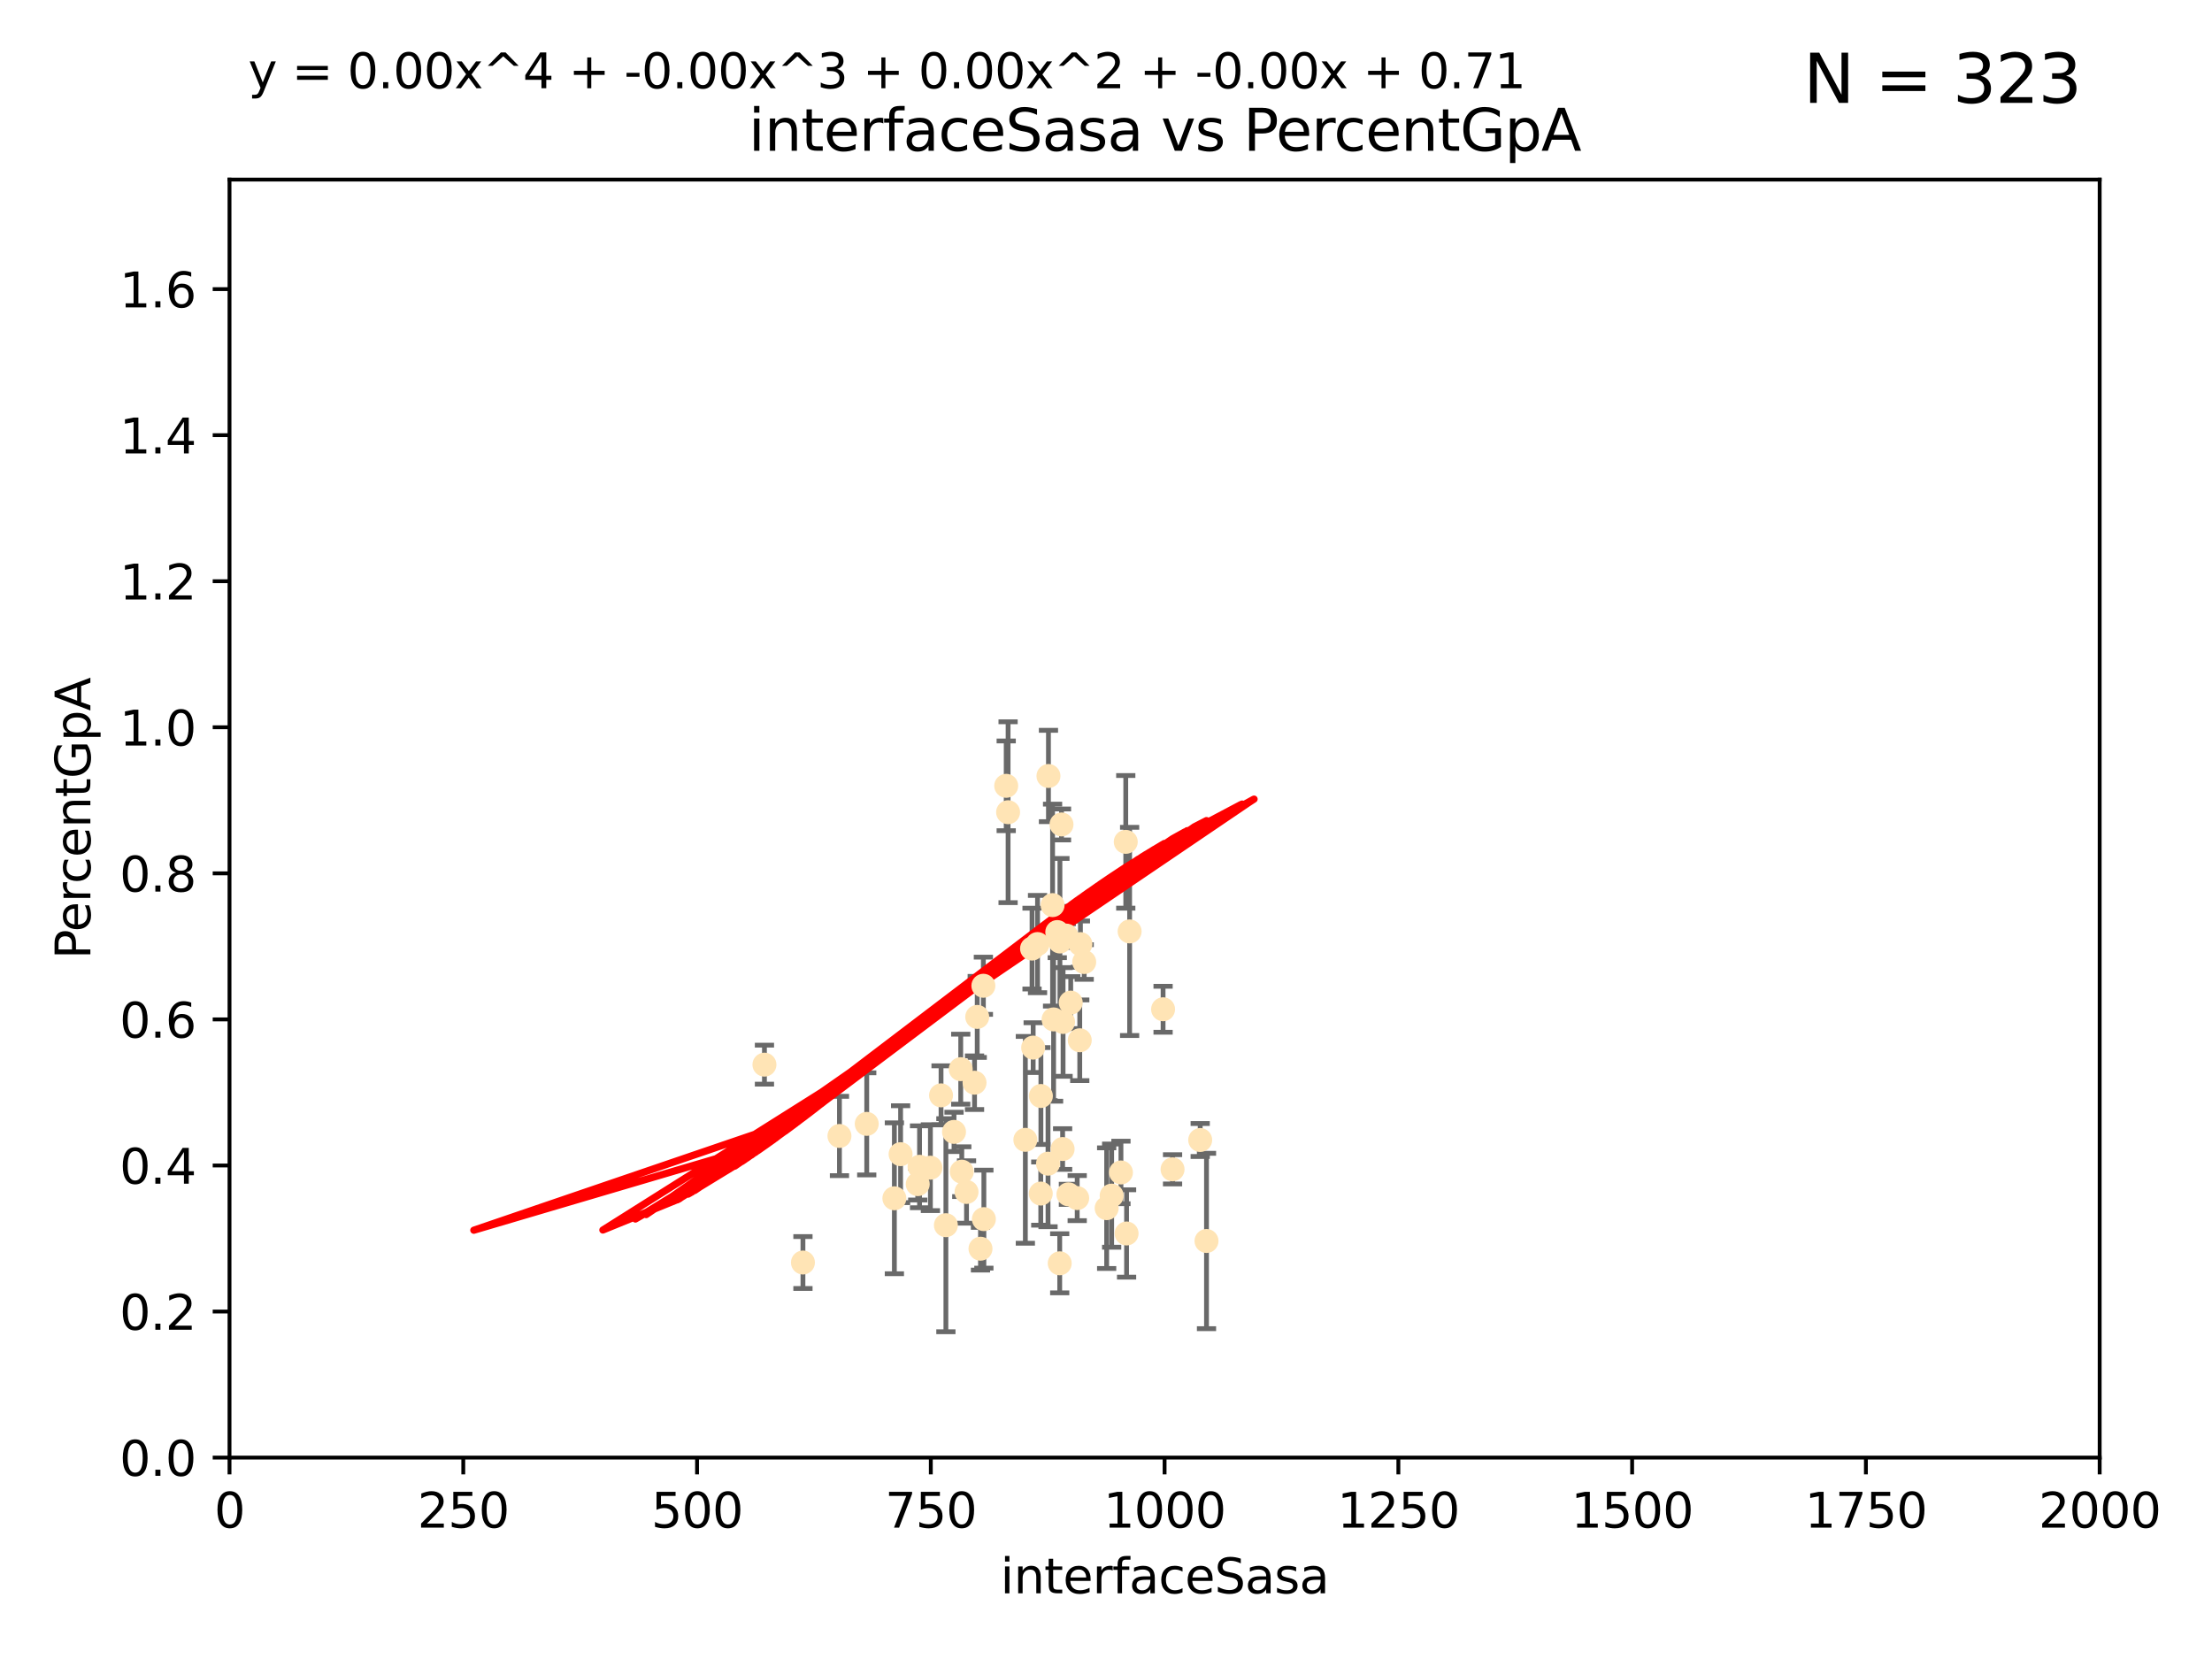 <?xml version="1.0" encoding="utf-8" standalone="no"?>
<!DOCTYPE svg PUBLIC "-//W3C//DTD SVG 1.1//EN"
  "http://www.w3.org/Graphics/SVG/1.1/DTD/svg11.dtd">
<svg xmlns:xlink="http://www.w3.org/1999/xlink" width="460.8pt" height="345.6pt" viewBox="0 0 460.8 345.6" xmlns="http://www.w3.org/2000/svg" version="1.1">
 <defs>
  <style type="text/css">*{stroke-linejoin: round; stroke-linecap: butt}</style>
 </defs>
 <g id="figure_1">
  <g id="patch_1">
   <path d="M 0 345.6 
L 460.8 345.6 
L 460.8 0 
L 0 0 
z
" style="fill: #ffffff"/>
  </g>
  <g id="axes_1">
   <g id="patch_2">
    <path d="M 47.81 303.64 
L 437.4 303.64 
L 437.4 37.411 
L 47.81 37.411 
z
" style="fill: #ffffff"/>
   </g>
   <g id="PathCollection_1">
    <defs>
     <path id="m3fb38ebf0e" d="M 0 1.118 
C 0.297 1.118 0.581 1 0.791 0.791 
C 1 0.581 1.118 0.297 1.118 0 
C 1.118 -0.297 1 -0.581 0.791 -0.791 
C 0.581 -1 0.297 -1.118 0 -1.118 
C -0.297 -1.118 -0.581 -1 -0.791 -0.791 
C -1 -0.581 -1.118 -0.297 -1.118 0 
C -1.118 0.297 -1 0.581 -0.791 0.791 
C -0.581 1 -0.297 1.118 0 1.118 
z
" style="stroke: #ffe4b5"/>
    </defs>
    <g clip-path="url(#pf9d1064b4b)">
     <use xlink:href="#m3fb38ebf0e" x="225.86" y="200.406" style="fill: #ffe4b5; stroke: #ffe4b5"/>
     <use xlink:href="#m3fb38ebf0e" x="218.413" y="161.653" style="fill: #ffe4b5; stroke: #ffe4b5"/>
     <use xlink:href="#m3fb38ebf0e" x="220.25" y="194.165" style="fill: #ffe4b5; stroke: #ffe4b5"/>
     <use xlink:href="#m3fb38ebf0e" x="191.559" y="243.061" style="fill: #ffe4b5; stroke: #ffe4b5"/>
     <use xlink:href="#m3fb38ebf0e" x="219.271" y="188.55" style="fill: #ffe4b5; stroke: #ffe4b5"/>
     <use xlink:href="#m3fb38ebf0e" x="209.611" y="163.702" style="fill: #ffe4b5; stroke: #ffe4b5"/>
     <use xlink:href="#m3fb38ebf0e" x="215.229" y="218.238" style="fill: #ffe4b5; stroke: #ffe4b5"/>
     <use xlink:href="#m3fb38ebf0e" x="242.291" y="210.247" style="fill: #ffe4b5; stroke: #ffe4b5"/>
     <use xlink:href="#m3fb38ebf0e" x="204.856" y="205.351" style="fill: #ffe4b5; stroke: #ffe4b5"/>
     <use xlink:href="#m3fb38ebf0e" x="250.023" y="237.484" style="fill: #ffe4b5; stroke: #ffe4b5"/>
     <use xlink:href="#m3fb38ebf0e" x="221.363" y="239.364" style="fill: #ffe4b5; stroke: #ffe4b5"/>
     <use xlink:href="#m3fb38ebf0e" x="224.401" y="249.587" style="fill: #ffe4b5; stroke: #ffe4b5"/>
     <use xlink:href="#m3fb38ebf0e" x="244.265" y="243.591" style="fill: #ffe4b5; stroke: #ffe4b5"/>
     <use xlink:href="#m3fb38ebf0e" x="225.073" y="196.674" style="fill: #ffe4b5; stroke: #ffe4b5"/>
     <use xlink:href="#m3fb38ebf0e" x="224.933" y="216.706" style="fill: #ffe4b5; stroke: #ffe4b5"/>
     <use xlink:href="#m3fb38ebf0e" x="191.181" y="246.679" style="fill: #ffe4b5; stroke: #ffe4b5"/>
     <use xlink:href="#m3fb38ebf0e" x="203.574" y="211.84" style="fill: #ffe4b5; stroke: #ffe4b5"/>
     <use xlink:href="#m3fb38ebf0e" x="221.458" y="212.895" style="fill: #ffe4b5; stroke: #ffe4b5"/>
     <use xlink:href="#m3fb38ebf0e" x="214.993" y="197.606" style="fill: #ffe4b5; stroke: #ffe4b5"/>
     <use xlink:href="#m3fb38ebf0e" x="220.802" y="196.13" style="fill: #ffe4b5; stroke: #ffe4b5"/>
     <use xlink:href="#m3fb38ebf0e" x="223.053" y="208.86" style="fill: #ffe4b5; stroke: #ffe4b5"/>
     <use xlink:href="#m3fb38ebf0e" x="220.759" y="263.169" style="fill: #ffe4b5; stroke: #ffe4b5"/>
     <use xlink:href="#m3fb38ebf0e" x="222.57" y="248.802" style="fill: #ffe4b5; stroke: #ffe4b5"/>
     <use xlink:href="#m3fb38ebf0e" x="196.037" y="228.185" style="fill: #ffe4b5; stroke: #ffe4b5"/>
     <use xlink:href="#m3fb38ebf0e" x="235.322" y="194.031" style="fill: #ffe4b5; stroke: #ffe4b5"/>
     <use xlink:href="#m3fb38ebf0e" x="198.739" y="235.794" style="fill: #ffe4b5; stroke: #ffe4b5"/>
     <use xlink:href="#m3fb38ebf0e" x="200.356" y="244.081" style="fill: #ffe4b5; stroke: #ffe4b5"/>
     <use xlink:href="#m3fb38ebf0e" x="251.336" y="258.519" style="fill: #ffe4b5; stroke: #ffe4b5"/>
     <use xlink:href="#m3fb38ebf0e" x="201.345" y="248.307" style="fill: #ffe4b5; stroke: #ffe4b5"/>
     <use xlink:href="#m3fb38ebf0e" x="231.58" y="249.069" style="fill: #ffe4b5; stroke: #ffe4b5"/>
     <use xlink:href="#m3fb38ebf0e" x="216.838" y="228.316" style="fill: #ffe4b5; stroke: #ffe4b5"/>
     <use xlink:href="#m3fb38ebf0e" x="216.812" y="248.643" style="fill: #ffe4b5; stroke: #ffe4b5"/>
     <use xlink:href="#m3fb38ebf0e" x="233.514" y="244.243" style="fill: #ffe4b5; stroke: #ffe4b5"/>
     <use xlink:href="#m3fb38ebf0e" x="204.254" y="260.129" style="fill: #ffe4b5; stroke: #ffe4b5"/>
     <use xlink:href="#m3fb38ebf0e" x="174.873" y="236.643" style="fill: #ffe4b5; stroke: #ffe4b5"/>
     <use xlink:href="#m3fb38ebf0e" x="197.046" y="255.231" style="fill: #ffe4b5; stroke: #ffe4b5"/>
     <use xlink:href="#m3fb38ebf0e" x="204.959" y="253.967" style="fill: #ffe4b5; stroke: #ffe4b5"/>
     <use xlink:href="#m3fb38ebf0e" x="186.315" y="249.626" style="fill: #ffe4b5; stroke: #ffe4b5"/>
     <use xlink:href="#m3fb38ebf0e" x="200.138" y="222.728" style="fill: #ffe4b5; stroke: #ffe4b5"/>
     <use xlink:href="#m3fb38ebf0e" x="180.557" y="234.123" style="fill: #ffe4b5; stroke: #ffe4b5"/>
     <use xlink:href="#m3fb38ebf0e" x="213.6" y="237.449" style="fill: #ffe4b5; stroke: #ffe4b5"/>
     <use xlink:href="#m3fb38ebf0e" x="230.537" y="251.681" style="fill: #ffe4b5; stroke: #ffe4b5"/>
     <use xlink:href="#m3fb38ebf0e" x="210.004" y="169.199" style="fill: #ffe4b5; stroke: #ffe4b5"/>
     <use xlink:href="#m3fb38ebf0e" x="159.248" y="221.785" style="fill: #ffe4b5; stroke: #ffe4b5"/>
     <use xlink:href="#m3fb38ebf0e" x="203.015" y="225.548" style="fill: #ffe4b5; stroke: #ffe4b5"/>
     <use xlink:href="#m3fb38ebf0e" x="222.128" y="194.9" style="fill: #ffe4b5; stroke: #ffe4b5"/>
     <use xlink:href="#m3fb38ebf0e" x="234.687" y="256.956" style="fill: #ffe4b5; stroke: #ffe4b5"/>
     <use xlink:href="#m3fb38ebf0e" x="234.517" y="175.373" style="fill: #ffe4b5; stroke: #ffe4b5"/>
     <use xlink:href="#m3fb38ebf0e" x="218.322" y="242.416" style="fill: #ffe4b5; stroke: #ffe4b5"/>
     <use xlink:href="#m3fb38ebf0e" x="219.479" y="212.364" style="fill: #ffe4b5; stroke: #ffe4b5"/>
     <use xlink:href="#m3fb38ebf0e" x="167.268" y="263.005" style="fill: #ffe4b5; stroke: #ffe4b5"/>
     <use xlink:href="#m3fb38ebf0e" x="221.131" y="171.748" style="fill: #ffe4b5; stroke: #ffe4b5"/>
     <use xlink:href="#m3fb38ebf0e" x="193.822" y="243.251" style="fill: #ffe4b5; stroke: #ffe4b5"/>
     <use xlink:href="#m3fb38ebf0e" x="216.138" y="196.663" style="fill: #ffe4b5; stroke: #ffe4b5"/>
     <use xlink:href="#m3fb38ebf0e" x="187.61" y="240.435" style="fill: #ffe4b5; stroke: #ffe4b5"/>
    </g>
   </g>
   <g id="matplotlib.axis_1">
    <g id="xtick_1">
     <g id="line2d_1">
      <defs>
       <path id="mb60b8380bc" d="M 0 0 
L 0 3.5 
" style="stroke: #000000; stroke-width: 0.8"/>
      </defs>
      <g>
       <use xlink:href="#mb60b8380bc" x="47.81" y="303.64" style="stroke: #000000; stroke-width: 0.8"/>
      </g>
     </g>
     <g id="text_1">
      <!-- 0 -->
      <g transform="translate(44.629 318.238)scale(0.1 -0.1)">
       <defs>
        <path id="DejaVuSans-30" d="M 2034 4250 
Q 1547 4250 1301 3770 
Q 1056 3291 1056 2328 
Q 1056 1369 1301 889 
Q 1547 409 2034 409 
Q 2525 409 2770 889 
Q 3016 1369 3016 2328 
Q 3016 3291 2770 3770 
Q 2525 4250 2034 4250 
z
M 2034 4750 
Q 2819 4750 3233 4129 
Q 3647 3509 3647 2328 
Q 3647 1150 3233 529 
Q 2819 -91 2034 -91 
Q 1250 -91 836 529 
Q 422 1150 422 2328 
Q 422 3509 836 4129 
Q 1250 4750 2034 4750 
z
" transform="scale(0.016)"/>
       </defs>
       <use xlink:href="#DejaVuSans-30"/>
      </g>
     </g>
    </g>
    <g id="xtick_2">
     <g id="line2d_2">
      <g>
       <use xlink:href="#mb60b8380bc" x="96.509" y="303.64" style="stroke: #000000; stroke-width: 0.8"/>
      </g>
     </g>
     <g id="text_2">
      <!-- 250 -->
      <g transform="translate(86.965 318.238)scale(0.1 -0.1)">
       <defs>
        <path id="DejaVuSans-32" d="M 1228 531 
L 3431 531 
L 3431 0 
L 469 0 
L 469 531 
Q 828 903 1448 1529 
Q 2069 2156 2228 2338 
Q 2531 2678 2651 2914 
Q 2772 3150 2772 3378 
Q 2772 3750 2511 3984 
Q 2250 4219 1831 4219 
Q 1534 4219 1204 4116 
Q 875 4013 500 3803 
L 500 4441 
Q 881 4594 1212 4672 
Q 1544 4750 1819 4750 
Q 2544 4750 2975 4387 
Q 3406 4025 3406 3419 
Q 3406 3131 3298 2873 
Q 3191 2616 2906 2266 
Q 2828 2175 2409 1742 
Q 1991 1309 1228 531 
z
" transform="scale(0.016)"/>
        <path id="DejaVuSans-35" d="M 691 4666 
L 3169 4666 
L 3169 4134 
L 1269 4134 
L 1269 2991 
Q 1406 3038 1543 3061 
Q 1681 3084 1819 3084 
Q 2600 3084 3056 2656 
Q 3513 2228 3513 1497 
Q 3513 744 3044 326 
Q 2575 -91 1722 -91 
Q 1428 -91 1123 -41 
Q 819 9 494 109 
L 494 744 
Q 775 591 1075 516 
Q 1375 441 1709 441 
Q 2250 441 2565 725 
Q 2881 1009 2881 1497 
Q 2881 1984 2565 2268 
Q 2250 2553 1709 2553 
Q 1456 2553 1204 2497 
Q 953 2441 691 2322 
L 691 4666 
z
" transform="scale(0.016)"/>
       </defs>
       <use xlink:href="#DejaVuSans-32"/>
       <use xlink:href="#DejaVuSans-35" x="63.623"/>
       <use xlink:href="#DejaVuSans-30" x="127.246"/>
      </g>
     </g>
    </g>
    <g id="xtick_3">
     <g id="line2d_3">
      <g>
       <use xlink:href="#mb60b8380bc" x="145.208" y="303.64" style="stroke: #000000; stroke-width: 0.8"/>
      </g>
     </g>
     <g id="text_3">
      <!-- 500 -->
      <g transform="translate(135.664 318.238)scale(0.1 -0.1)">
       <use xlink:href="#DejaVuSans-35"/>
       <use xlink:href="#DejaVuSans-30" x="63.623"/>
       <use xlink:href="#DejaVuSans-30" x="127.246"/>
      </g>
     </g>
    </g>
    <g id="xtick_4">
     <g id="line2d_4">
      <g>
       <use xlink:href="#mb60b8380bc" x="193.906" y="303.64" style="stroke: #000000; stroke-width: 0.8"/>
      </g>
     </g>
     <g id="text_4">
      <!-- 750 -->
      <g transform="translate(184.363 318.238)scale(0.1 -0.1)">
       <defs>
        <path id="DejaVuSans-37" d="M 525 4666 
L 3525 4666 
L 3525 4397 
L 1831 0 
L 1172 0 
L 2766 4134 
L 525 4134 
L 525 4666 
z
" transform="scale(0.016)"/>
       </defs>
       <use xlink:href="#DejaVuSans-37"/>
       <use xlink:href="#DejaVuSans-35" x="63.623"/>
       <use xlink:href="#DejaVuSans-30" x="127.246"/>
      </g>
     </g>
    </g>
    <g id="xtick_5">
     <g id="line2d_5">
      <g>
       <use xlink:href="#mb60b8380bc" x="242.605" y="303.64" style="stroke: #000000; stroke-width: 0.8"/>
      </g>
     </g>
     <g id="text_5">
      <!-- 1000 -->
      <g transform="translate(229.88 318.238)scale(0.1 -0.1)">
       <defs>
        <path id="DejaVuSans-31" d="M 794 531 
L 1825 531 
L 1825 4091 
L 703 3866 
L 703 4441 
L 1819 4666 
L 2450 4666 
L 2450 531 
L 3481 531 
L 3481 0 
L 794 0 
L 794 531 
z
" transform="scale(0.016)"/>
       </defs>
       <use xlink:href="#DejaVuSans-31"/>
       <use xlink:href="#DejaVuSans-30" x="63.623"/>
       <use xlink:href="#DejaVuSans-30" x="127.246"/>
       <use xlink:href="#DejaVuSans-30" x="190.869"/>
      </g>
     </g>
    </g>
    <g id="xtick_6">
     <g id="line2d_6">
      <g>
       <use xlink:href="#mb60b8380bc" x="291.304" y="303.64" style="stroke: #000000; stroke-width: 0.8"/>
      </g>
     </g>
     <g id="text_6">
      <!-- 1250 -->
      <g transform="translate(278.579 318.238)scale(0.1 -0.1)">
       <use xlink:href="#DejaVuSans-31"/>
       <use xlink:href="#DejaVuSans-32" x="63.623"/>
       <use xlink:href="#DejaVuSans-35" x="127.246"/>
       <use xlink:href="#DejaVuSans-30" x="190.869"/>
      </g>
     </g>
    </g>
    <g id="xtick_7">
     <g id="line2d_7">
      <g>
       <use xlink:href="#mb60b8380bc" x="340.002" y="303.64" style="stroke: #000000; stroke-width: 0.8"/>
      </g>
     </g>
     <g id="text_7">
      <!-- 1500 -->
      <g transform="translate(327.277 318.238)scale(0.1 -0.1)">
       <use xlink:href="#DejaVuSans-31"/>
       <use xlink:href="#DejaVuSans-35" x="63.623"/>
       <use xlink:href="#DejaVuSans-30" x="127.246"/>
       <use xlink:href="#DejaVuSans-30" x="190.869"/>
      </g>
     </g>
    </g>
    <g id="xtick_8">
     <g id="line2d_8">
      <g>
       <use xlink:href="#mb60b8380bc" x="388.701" y="303.64" style="stroke: #000000; stroke-width: 0.8"/>
      </g>
     </g>
     <g id="text_8">
      <!-- 1750 -->
      <g transform="translate(375.976 318.238)scale(0.1 -0.1)">
       <use xlink:href="#DejaVuSans-31"/>
       <use xlink:href="#DejaVuSans-37" x="63.623"/>
       <use xlink:href="#DejaVuSans-35" x="127.246"/>
       <use xlink:href="#DejaVuSans-30" x="190.869"/>
      </g>
     </g>
    </g>
    <g id="xtick_9">
     <g id="line2d_9">
      <g>
       <use xlink:href="#mb60b8380bc" x="437.4" y="303.64" style="stroke: #000000; stroke-width: 0.8"/>
      </g>
     </g>
     <g id="text_9">
      <!-- 2000 -->
      <g transform="translate(424.675 318.238)scale(0.1 -0.1)">
       <use xlink:href="#DejaVuSans-32"/>
       <use xlink:href="#DejaVuSans-30" x="63.623"/>
       <use xlink:href="#DejaVuSans-30" x="127.246"/>
       <use xlink:href="#DejaVuSans-30" x="190.869"/>
      </g>
     </g>
    </g>
    <g id="text_10">
     <!-- interfaceSasa -->
     <g transform="translate(208.398 331.917)scale(0.1 -0.1)">
      <defs>
       <path id="DejaVuSans-69" d="M 603 3500 
L 1178 3500 
L 1178 0 
L 603 0 
L 603 3500 
z
M 603 4863 
L 1178 4863 
L 1178 4134 
L 603 4134 
L 603 4863 
z
" transform="scale(0.016)"/>
       <path id="DejaVuSans-6e" d="M 3513 2113 
L 3513 0 
L 2938 0 
L 2938 2094 
Q 2938 2591 2744 2837 
Q 2550 3084 2163 3084 
Q 1697 3084 1428 2787 
Q 1159 2491 1159 1978 
L 1159 0 
L 581 0 
L 581 3500 
L 1159 3500 
L 1159 2956 
Q 1366 3272 1645 3428 
Q 1925 3584 2291 3584 
Q 2894 3584 3203 3211 
Q 3513 2838 3513 2113 
z
" transform="scale(0.016)"/>
       <path id="DejaVuSans-74" d="M 1172 4494 
L 1172 3500 
L 2356 3500 
L 2356 3053 
L 1172 3053 
L 1172 1153 
Q 1172 725 1289 603 
Q 1406 481 1766 481 
L 2356 481 
L 2356 0 
L 1766 0 
Q 1100 0 847 248 
Q 594 497 594 1153 
L 594 3053 
L 172 3053 
L 172 3500 
L 594 3500 
L 594 4494 
L 1172 4494 
z
" transform="scale(0.016)"/>
       <path id="DejaVuSans-65" d="M 3597 1894 
L 3597 1613 
L 953 1613 
Q 991 1019 1311 708 
Q 1631 397 2203 397 
Q 2534 397 2845 478 
Q 3156 559 3463 722 
L 3463 178 
Q 3153 47 2828 -22 
Q 2503 -91 2169 -91 
Q 1331 -91 842 396 
Q 353 884 353 1716 
Q 353 2575 817 3079 
Q 1281 3584 2069 3584 
Q 2775 3584 3186 3129 
Q 3597 2675 3597 1894 
z
M 3022 2063 
Q 3016 2534 2758 2815 
Q 2500 3097 2075 3097 
Q 1594 3097 1305 2825 
Q 1016 2553 972 2059 
L 3022 2063 
z
" transform="scale(0.016)"/>
       <path id="DejaVuSans-72" d="M 2631 2963 
Q 2534 3019 2420 3045 
Q 2306 3072 2169 3072 
Q 1681 3072 1420 2755 
Q 1159 2438 1159 1844 
L 1159 0 
L 581 0 
L 581 3500 
L 1159 3500 
L 1159 2956 
Q 1341 3275 1631 3429 
Q 1922 3584 2338 3584 
Q 2397 3584 2469 3576 
Q 2541 3569 2628 3553 
L 2631 2963 
z
" transform="scale(0.016)"/>
       <path id="DejaVuSans-66" d="M 2375 4863 
L 2375 4384 
L 1825 4384 
Q 1516 4384 1395 4259 
Q 1275 4134 1275 3809 
L 1275 3500 
L 2222 3500 
L 2222 3053 
L 1275 3053 
L 1275 0 
L 697 0 
L 697 3053 
L 147 3053 
L 147 3500 
L 697 3500 
L 697 3744 
Q 697 4328 969 4595 
Q 1241 4863 1831 4863 
L 2375 4863 
z
" transform="scale(0.016)"/>
       <path id="DejaVuSans-61" d="M 2194 1759 
Q 1497 1759 1228 1600 
Q 959 1441 959 1056 
Q 959 750 1161 570 
Q 1363 391 1709 391 
Q 2188 391 2477 730 
Q 2766 1069 2766 1631 
L 2766 1759 
L 2194 1759 
z
M 3341 1997 
L 3341 0 
L 2766 0 
L 2766 531 
Q 2569 213 2275 61 
Q 1981 -91 1556 -91 
Q 1019 -91 701 211 
Q 384 513 384 1019 
Q 384 1609 779 1909 
Q 1175 2209 1959 2209 
L 2766 2209 
L 2766 2266 
Q 2766 2663 2505 2880 
Q 2244 3097 1772 3097 
Q 1472 3097 1187 3025 
Q 903 2953 641 2809 
L 641 3341 
Q 956 3463 1253 3523 
Q 1550 3584 1831 3584 
Q 2591 3584 2966 3190 
Q 3341 2797 3341 1997 
z
" transform="scale(0.016)"/>
       <path id="DejaVuSans-63" d="M 3122 3366 
L 3122 2828 
Q 2878 2963 2633 3030 
Q 2388 3097 2138 3097 
Q 1578 3097 1268 2742 
Q 959 2388 959 1747 
Q 959 1106 1268 751 
Q 1578 397 2138 397 
Q 2388 397 2633 464 
Q 2878 531 3122 666 
L 3122 134 
Q 2881 22 2623 -34 
Q 2366 -91 2075 -91 
Q 1284 -91 818 406 
Q 353 903 353 1747 
Q 353 2603 823 3093 
Q 1294 3584 2113 3584 
Q 2378 3584 2631 3529 
Q 2884 3475 3122 3366 
z
" transform="scale(0.016)"/>
       <path id="DejaVuSans-53" d="M 3425 4513 
L 3425 3897 
Q 3066 4069 2747 4153 
Q 2428 4238 2131 4238 
Q 1616 4238 1336 4038 
Q 1056 3838 1056 3469 
Q 1056 3159 1242 3001 
Q 1428 2844 1947 2747 
L 2328 2669 
Q 3034 2534 3370 2195 
Q 3706 1856 3706 1288 
Q 3706 609 3251 259 
Q 2797 -91 1919 -91 
Q 1588 -91 1214 -16 
Q 841 59 441 206 
L 441 856 
Q 825 641 1194 531 
Q 1563 422 1919 422 
Q 2459 422 2753 634 
Q 3047 847 3047 1241 
Q 3047 1584 2836 1778 
Q 2625 1972 2144 2069 
L 1759 2144 
Q 1053 2284 737 2584 
Q 422 2884 422 3419 
Q 422 4038 858 4394 
Q 1294 4750 2059 4750 
Q 2388 4750 2728 4690 
Q 3069 4631 3425 4513 
z
" transform="scale(0.016)"/>
       <path id="DejaVuSans-73" d="M 2834 3397 
L 2834 2853 
Q 2591 2978 2328 3040 
Q 2066 3103 1784 3103 
Q 1356 3103 1142 2972 
Q 928 2841 928 2578 
Q 928 2378 1081 2264 
Q 1234 2150 1697 2047 
L 1894 2003 
Q 2506 1872 2764 1633 
Q 3022 1394 3022 966 
Q 3022 478 2636 193 
Q 2250 -91 1575 -91 
Q 1294 -91 989 -36 
Q 684 19 347 128 
L 347 722 
Q 666 556 975 473 
Q 1284 391 1588 391 
Q 1994 391 2212 530 
Q 2431 669 2431 922 
Q 2431 1156 2273 1281 
Q 2116 1406 1581 1522 
L 1381 1569 
Q 847 1681 609 1914 
Q 372 2147 372 2553 
Q 372 3047 722 3315 
Q 1072 3584 1716 3584 
Q 2034 3584 2315 3537 
Q 2597 3491 2834 3397 
z
" transform="scale(0.016)"/>
      </defs>
      <use xlink:href="#DejaVuSans-69"/>
      <use xlink:href="#DejaVuSans-6e" x="27.783"/>
      <use xlink:href="#DejaVuSans-74" x="91.162"/>
      <use xlink:href="#DejaVuSans-65" x="130.371"/>
      <use xlink:href="#DejaVuSans-72" x="191.895"/>
      <use xlink:href="#DejaVuSans-66" x="233.008"/>
      <use xlink:href="#DejaVuSans-61" x="268.213"/>
      <use xlink:href="#DejaVuSans-63" x="329.492"/>
      <use xlink:href="#DejaVuSans-65" x="384.473"/>
      <use xlink:href="#DejaVuSans-53" x="445.996"/>
      <use xlink:href="#DejaVuSans-61" x="509.473"/>
      <use xlink:href="#DejaVuSans-73" x="570.752"/>
      <use xlink:href="#DejaVuSans-61" x="622.852"/>
     </g>
    </g>
   </g>
   <g id="matplotlib.axis_2">
    <g id="ytick_1">
     <g id="line2d_10">
      <defs>
       <path id="m8abe78a830" d="M 0 0 
L -3.5 0 
" style="stroke: #000000; stroke-width: 0.8"/>
      </defs>
      <g>
       <use xlink:href="#m8abe78a830" x="47.81" y="303.64" style="stroke: #000000; stroke-width: 0.8"/>
      </g>
     </g>
     <g id="text_11">
      <!-- 0.0 -->
      <g transform="translate(24.907 307.439)scale(0.1 -0.1)">
       <defs>
        <path id="DejaVuSans-2e" d="M 684 794 
L 1344 794 
L 1344 0 
L 684 0 
L 684 794 
z
" transform="scale(0.016)"/>
       </defs>
       <use xlink:href="#DejaVuSans-30"/>
       <use xlink:href="#DejaVuSans-2e" x="63.623"/>
       <use xlink:href="#DejaVuSans-30" x="95.41"/>
      </g>
     </g>
    </g>
    <g id="ytick_2">
     <g id="line2d_11">
      <g>
       <use xlink:href="#m8abe78a830" x="47.81" y="273.214" style="stroke: #000000; stroke-width: 0.8"/>
      </g>
     </g>
     <g id="text_12">
      <!-- 0.2 -->
      <g transform="translate(24.907 277.013)scale(0.1 -0.1)">
       <use xlink:href="#DejaVuSans-30"/>
       <use xlink:href="#DejaVuSans-2e" x="63.623"/>
       <use xlink:href="#DejaVuSans-32" x="95.41"/>
      </g>
     </g>
    </g>
    <g id="ytick_3">
     <g id="line2d_12">
      <g>
       <use xlink:href="#m8abe78a830" x="47.81" y="242.788" style="stroke: #000000; stroke-width: 0.8"/>
      </g>
     </g>
     <g id="text_13">
      <!-- 0.4 -->
      <g transform="translate(24.907 246.587)scale(0.1 -0.1)">
       <defs>
        <path id="DejaVuSans-34" d="M 2419 4116 
L 825 1625 
L 2419 1625 
L 2419 4116 
z
M 2253 4666 
L 3047 4666 
L 3047 1625 
L 3713 1625 
L 3713 1100 
L 3047 1100 
L 3047 0 
L 2419 0 
L 2419 1100 
L 313 1100 
L 313 1709 
L 2253 4666 
z
" transform="scale(0.016)"/>
       </defs>
       <use xlink:href="#DejaVuSans-30"/>
       <use xlink:href="#DejaVuSans-2e" x="63.623"/>
       <use xlink:href="#DejaVuSans-34" x="95.41"/>
      </g>
     </g>
    </g>
    <g id="ytick_4">
     <g id="line2d_13">
      <g>
       <use xlink:href="#m8abe78a830" x="47.81" y="212.362" style="stroke: #000000; stroke-width: 0.8"/>
      </g>
     </g>
     <g id="text_14">
      <!-- 0.6 -->
      <g transform="translate(24.907 216.161)scale(0.1 -0.1)">
       <defs>
        <path id="DejaVuSans-36" d="M 2113 2584 
Q 1688 2584 1439 2293 
Q 1191 2003 1191 1497 
Q 1191 994 1439 701 
Q 1688 409 2113 409 
Q 2538 409 2786 701 
Q 3034 994 3034 1497 
Q 3034 2003 2786 2293 
Q 2538 2584 2113 2584 
z
M 3366 4563 
L 3366 3988 
Q 3128 4100 2886 4159 
Q 2644 4219 2406 4219 
Q 1781 4219 1451 3797 
Q 1122 3375 1075 2522 
Q 1259 2794 1537 2939 
Q 1816 3084 2150 3084 
Q 2853 3084 3261 2657 
Q 3669 2231 3669 1497 
Q 3669 778 3244 343 
Q 2819 -91 2113 -91 
Q 1303 -91 875 529 
Q 447 1150 447 2328 
Q 447 3434 972 4092 
Q 1497 4750 2381 4750 
Q 2619 4750 2861 4703 
Q 3103 4656 3366 4563 
z
" transform="scale(0.016)"/>
       </defs>
       <use xlink:href="#DejaVuSans-30"/>
       <use xlink:href="#DejaVuSans-2e" x="63.623"/>
       <use xlink:href="#DejaVuSans-36" x="95.41"/>
      </g>
     </g>
    </g>
    <g id="ytick_5">
     <g id="line2d_14">
      <g>
       <use xlink:href="#m8abe78a830" x="47.81" y="181.935" style="stroke: #000000; stroke-width: 0.8"/>
      </g>
     </g>
     <g id="text_15">
      <!-- 0.8 -->
      <g transform="translate(24.907 185.735)scale(0.1 -0.1)">
       <defs>
        <path id="DejaVuSans-38" d="M 2034 2216 
Q 1584 2216 1326 1975 
Q 1069 1734 1069 1313 
Q 1069 891 1326 650 
Q 1584 409 2034 409 
Q 2484 409 2743 651 
Q 3003 894 3003 1313 
Q 3003 1734 2745 1975 
Q 2488 2216 2034 2216 
z
M 1403 2484 
Q 997 2584 770 2862 
Q 544 3141 544 3541 
Q 544 4100 942 4425 
Q 1341 4750 2034 4750 
Q 2731 4750 3128 4425 
Q 3525 4100 3525 3541 
Q 3525 3141 3298 2862 
Q 3072 2584 2669 2484 
Q 3125 2378 3379 2068 
Q 3634 1759 3634 1313 
Q 3634 634 3220 271 
Q 2806 -91 2034 -91 
Q 1263 -91 848 271 
Q 434 634 434 1313 
Q 434 1759 690 2068 
Q 947 2378 1403 2484 
z
M 1172 3481 
Q 1172 3119 1398 2916 
Q 1625 2713 2034 2713 
Q 2441 2713 2670 2916 
Q 2900 3119 2900 3481 
Q 2900 3844 2670 4047 
Q 2441 4250 2034 4250 
Q 1625 4250 1398 4047 
Q 1172 3844 1172 3481 
z
" transform="scale(0.016)"/>
       </defs>
       <use xlink:href="#DejaVuSans-30"/>
       <use xlink:href="#DejaVuSans-2e" x="63.623"/>
       <use xlink:href="#DejaVuSans-38" x="95.41"/>
      </g>
     </g>
    </g>
    <g id="ytick_6">
     <g id="line2d_15">
      <g>
       <use xlink:href="#m8abe78a830" x="47.81" y="151.509" style="stroke: #000000; stroke-width: 0.8"/>
      </g>
     </g>
     <g id="text_16">
      <!-- 1.0 -->
      <g transform="translate(24.907 155.308)scale(0.1 -0.1)">
       <use xlink:href="#DejaVuSans-31"/>
       <use xlink:href="#DejaVuSans-2e" x="63.623"/>
       <use xlink:href="#DejaVuSans-30" x="95.41"/>
      </g>
     </g>
    </g>
    <g id="ytick_7">
     <g id="line2d_16">
      <g>
       <use xlink:href="#m8abe78a830" x="47.81" y="121.083" style="stroke: #000000; stroke-width: 0.8"/>
      </g>
     </g>
     <g id="text_17">
      <!-- 1.2 -->
      <g transform="translate(24.907 124.882)scale(0.1 -0.1)">
       <use xlink:href="#DejaVuSans-31"/>
       <use xlink:href="#DejaVuSans-2e" x="63.623"/>
       <use xlink:href="#DejaVuSans-32" x="95.41"/>
      </g>
     </g>
    </g>
    <g id="ytick_8">
     <g id="line2d_17">
      <g>
       <use xlink:href="#m8abe78a830" x="47.81" y="90.657" style="stroke: #000000; stroke-width: 0.8"/>
      </g>
     </g>
     <g id="text_18">
      <!-- 1.4 -->
      <g transform="translate(24.907 94.456)scale(0.1 -0.1)">
       <use xlink:href="#DejaVuSans-31"/>
       <use xlink:href="#DejaVuSans-2e" x="63.623"/>
       <use xlink:href="#DejaVuSans-34" x="95.41"/>
      </g>
     </g>
    </g>
    <g id="ytick_9">
     <g id="line2d_18">
      <g>
       <use xlink:href="#m8abe78a830" x="47.81" y="60.231" style="stroke: #000000; stroke-width: 0.8"/>
      </g>
     </g>
     <g id="text_19">
      <!-- 1.6 -->
      <g transform="translate(24.907 64.03)scale(0.1 -0.1)">
       <use xlink:href="#DejaVuSans-31"/>
       <use xlink:href="#DejaVuSans-2e" x="63.623"/>
       <use xlink:href="#DejaVuSans-36" x="95.41"/>
      </g>
     </g>
    </g>
    <g id="text_20">
     <!-- PercentGpA -->
     <g transform="translate(18.827 199.802)rotate(-90)scale(0.1 -0.1)">
      <defs>
       <path id="DejaVuSans-50" d="M 1259 4147 
L 1259 2394 
L 2053 2394 
Q 2494 2394 2734 2622 
Q 2975 2850 2975 3272 
Q 2975 3691 2734 3919 
Q 2494 4147 2053 4147 
L 1259 4147 
z
M 628 4666 
L 2053 4666 
Q 2838 4666 3239 4311 
Q 3641 3956 3641 3272 
Q 3641 2581 3239 2228 
Q 2838 1875 2053 1875 
L 1259 1875 
L 1259 0 
L 628 0 
L 628 4666 
z
" transform="scale(0.016)"/>
       <path id="DejaVuSans-47" d="M 3809 666 
L 3809 1919 
L 2778 1919 
L 2778 2438 
L 4434 2438 
L 4434 434 
Q 4069 175 3628 42 
Q 3188 -91 2688 -91 
Q 1594 -91 976 548 
Q 359 1188 359 2328 
Q 359 3472 976 4111 
Q 1594 4750 2688 4750 
Q 3144 4750 3555 4637 
Q 3966 4525 4313 4306 
L 4313 3634 
Q 3963 3931 3569 4081 
Q 3175 4231 2741 4231 
Q 1884 4231 1454 3753 
Q 1025 3275 1025 2328 
Q 1025 1384 1454 906 
Q 1884 428 2741 428 
Q 3075 428 3337 486 
Q 3600 544 3809 666 
z
" transform="scale(0.016)"/>
       <path id="DejaVuSans-70" d="M 1159 525 
L 1159 -1331 
L 581 -1331 
L 581 3500 
L 1159 3500 
L 1159 2969 
Q 1341 3281 1617 3432 
Q 1894 3584 2278 3584 
Q 2916 3584 3314 3078 
Q 3713 2572 3713 1747 
Q 3713 922 3314 415 
Q 2916 -91 2278 -91 
Q 1894 -91 1617 61 
Q 1341 213 1159 525 
z
M 3116 1747 
Q 3116 2381 2855 2742 
Q 2594 3103 2138 3103 
Q 1681 3103 1420 2742 
Q 1159 2381 1159 1747 
Q 1159 1113 1420 752 
Q 1681 391 2138 391 
Q 2594 391 2855 752 
Q 3116 1113 3116 1747 
z
" transform="scale(0.016)"/>
       <path id="DejaVuSans-41" d="M 2188 4044 
L 1331 1722 
L 3047 1722 
L 2188 4044 
z
M 1831 4666 
L 2547 4666 
L 4325 0 
L 3669 0 
L 3244 1197 
L 1141 1197 
L 716 0 
L 50 0 
L 1831 4666 
z
" transform="scale(0.016)"/>
      </defs>
      <use xlink:href="#DejaVuSans-50"/>
      <use xlink:href="#DejaVuSans-65" x="56.678"/>
      <use xlink:href="#DejaVuSans-72" x="118.201"/>
      <use xlink:href="#DejaVuSans-63" x="157.064"/>
      <use xlink:href="#DejaVuSans-65" x="212.045"/>
      <use xlink:href="#DejaVuSans-6e" x="273.568"/>
      <use xlink:href="#DejaVuSans-74" x="336.947"/>
      <use xlink:href="#DejaVuSans-47" x="376.156"/>
      <use xlink:href="#DejaVuSans-70" x="453.646"/>
      <use xlink:href="#DejaVuSans-41" x="517.123"/>
     </g>
    </g>
   </g>
   <g id="LineCollection_1">
    <path d="M 225.86 204.009 
L 225.86 196.802 
" clip-path="url(#pf9d1064b4b)" style="fill: none; stroke: #696969"/>
    <path d="M 218.413 171.166 
L 218.413 152.139 
" clip-path="url(#pf9d1064b4b)" style="fill: none; stroke: #696969"/>
    <path d="M 220.25 199.505 
L 220.25 188.825 
" clip-path="url(#pf9d1064b4b)" style="fill: none; stroke: #696969"/>
    <path d="M 191.559 251.589 
L 191.559 234.532 
" clip-path="url(#pf9d1064b4b)" style="fill: none; stroke: #696969"/>
    <path d="M 219.271 209.585 
L 219.271 167.515 
" clip-path="url(#pf9d1064b4b)" style="fill: none; stroke: #696969"/>
    <path d="M 209.611 173.048 
L 209.611 154.357 
" clip-path="url(#pf9d1064b4b)" style="fill: none; stroke: #696969"/>
    <path d="M 215.229 223.421 
L 215.229 213.054 
" clip-path="url(#pf9d1064b4b)" style="fill: none; stroke: #696969"/>
    <path d="M 242.291 215.032 
L 242.291 205.463 
" clip-path="url(#pf9d1064b4b)" style="fill: none; stroke: #696969"/>
    <path d="M 204.856 211.31 
L 204.856 199.391 
" clip-path="url(#pf9d1064b4b)" style="fill: none; stroke: #696969"/>
    <path d="M 250.023 240.92 
L 250.023 234.048 
" clip-path="url(#pf9d1064b4b)" style="fill: none; stroke: #696969"/>
    <path d="M 221.363 243.606 
L 221.363 235.121 
" clip-path="url(#pf9d1064b4b)" style="fill: none; stroke: #696969"/>
    <path d="M 224.401 254.283 
L 224.401 244.892 
" clip-path="url(#pf9d1064b4b)" style="fill: none; stroke: #696969"/>
    <path d="M 244.265 246.637 
L 244.265 240.546 
" clip-path="url(#pf9d1064b4b)" style="fill: none; stroke: #696969"/>
    <path d="M 225.073 201.485 
L 225.073 191.863 
" clip-path="url(#pf9d1064b4b)" style="fill: none; stroke: #696969"/>
    <path d="M 224.933 225.111 
L 224.933 208.301 
" clip-path="url(#pf9d1064b4b)" style="fill: none; stroke: #696969"/>
    <path d="M 191.181 249.984 
L 191.181 243.373 
" clip-path="url(#pf9d1064b4b)" style="fill: none; stroke: #696969"/>
    <path d="M 203.574 220.278 
L 203.574 203.401 
" clip-path="url(#pf9d1064b4b)" style="fill: none; stroke: #696969"/>
    <path d="M 221.458 224.215 
L 221.458 201.574 
" clip-path="url(#pf9d1064b4b)" style="fill: none; stroke: #696969"/>
    <path d="M 214.993 206.023 
L 214.993 189.189 
" clip-path="url(#pf9d1064b4b)" style="fill: none; stroke: #696969"/>
    <path d="M 220.802 213.426 
L 220.802 178.835 
" clip-path="url(#pf9d1064b4b)" style="fill: none; stroke: #696969"/>
    <path d="M 223.053 214.272 
L 223.053 203.448 
" clip-path="url(#pf9d1064b4b)" style="fill: none; stroke: #696969"/>
    <path d="M 220.759 269.326 
L 220.759 257.011 
" clip-path="url(#pf9d1064b4b)" style="fill: none; stroke: #696969"/>
    <path d="M 222.57 250.902 
L 222.57 246.701 
" clip-path="url(#pf9d1064b4b)" style="fill: none; stroke: #696969"/>
    <path d="M 196.037 234.339 
L 196.037 222.031 
" clip-path="url(#pf9d1064b4b)" style="fill: none; stroke: #696969"/>
    <path d="M 235.322 215.715 
L 235.322 172.348 
" clip-path="url(#pf9d1064b4b)" style="fill: none; stroke: #696969"/>
    <path d="M 198.739 239.887 
L 198.739 231.702 
" clip-path="url(#pf9d1064b4b)" style="fill: none; stroke: #696969"/>
    <path d="M 200.356 249.266 
L 200.356 238.895 
" clip-path="url(#pf9d1064b4b)" style="fill: none; stroke: #696969"/>
    <path d="M 251.336 276.785 
L 251.336 240.253 
" clip-path="url(#pf9d1064b4b)" style="fill: none; stroke: #696969"/>
    <path d="M 201.345 254.808 
L 201.345 241.806 
" clip-path="url(#pf9d1064b4b)" style="fill: none; stroke: #696969"/>
    <path d="M 231.58 259.819 
L 231.58 238.318 
" clip-path="url(#pf9d1064b4b)" style="fill: none; stroke: #696969"/>
    <path d="M 216.838 238.402 
L 216.838 218.231 
" clip-path="url(#pf9d1064b4b)" style="fill: none; stroke: #696969"/>
    <path d="M 216.812 255.224 
L 216.812 242.062 
" clip-path="url(#pf9d1064b4b)" style="fill: none; stroke: #696969"/>
    <path d="M 233.514 250.754 
L 233.514 237.733 
" clip-path="url(#pf9d1064b4b)" style="fill: none; stroke: #696969"/>
    <path d="M 204.254 264.576 
L 204.254 255.682 
" clip-path="url(#pf9d1064b4b)" style="fill: none; stroke: #696969"/>
    <path d="M 174.873 244.902 
L 174.873 228.385 
" clip-path="url(#pf9d1064b4b)" style="fill: none; stroke: #696969"/>
    <path d="M 197.046 277.426 
L 197.046 233.036 
" clip-path="url(#pf9d1064b4b)" style="fill: none; stroke: #696969"/>
    <path d="M 204.959 264.171 
L 204.959 243.763 
" clip-path="url(#pf9d1064b4b)" style="fill: none; stroke: #696969"/>
    <path d="M 186.315 265.341 
L 186.315 233.912 
" clip-path="url(#pf9d1064b4b)" style="fill: none; stroke: #696969"/>
    <path d="M 200.138 230.02 
L 200.138 215.436 
" clip-path="url(#pf9d1064b4b)" style="fill: none; stroke: #696969"/>
    <path d="M 180.557 244.757 
L 180.557 223.488 
" clip-path="url(#pf9d1064b4b)" style="fill: none; stroke: #696969"/>
    <path d="M 213.6 258.989 
L 213.6 215.909 
" clip-path="url(#pf9d1064b4b)" style="fill: none; stroke: #696969"/>
    <path d="M 230.537 264.248 
L 230.537 239.115 
" clip-path="url(#pf9d1064b4b)" style="fill: none; stroke: #696969"/>
    <path d="M 210.004 188.036 
L 210.004 150.363 
" clip-path="url(#pf9d1064b4b)" style="fill: none; stroke: #696969"/>
    <path d="M 159.248 225.847 
L 159.248 217.724 
" clip-path="url(#pf9d1064b4b)" style="fill: none; stroke: #696969"/>
    <path d="M 203.015 231.135 
L 203.015 219.961 
" clip-path="url(#pf9d1064b4b)" style="fill: none; stroke: #696969"/>
    <path d="M 222.128 197.364 
L 222.128 192.436 
" clip-path="url(#pf9d1064b4b)" style="fill: none; stroke: #696969"/>
    <path d="M 234.687 266.057 
L 234.687 247.854 
" clip-path="url(#pf9d1064b4b)" style="fill: none; stroke: #696969"/>
    <path d="M 234.517 189.187 
L 234.517 161.558 
" clip-path="url(#pf9d1064b4b)" style="fill: none; stroke: #696969"/>
    <path d="M 218.322 255.549 
L 218.322 229.282 
" clip-path="url(#pf9d1064b4b)" style="fill: none; stroke: #696969"/>
    <path d="M 219.479 229.396 
L 219.479 195.331 
" clip-path="url(#pf9d1064b4b)" style="fill: none; stroke: #696969"/>
    <path d="M 167.268 268.413 
L 167.268 257.596 
" clip-path="url(#pf9d1064b4b)" style="fill: none; stroke: #696969"/>
    <path d="M 221.131 174.975 
L 221.131 168.52 
" clip-path="url(#pf9d1064b4b)" style="fill: none; stroke: #696969"/>
    <path d="M 193.822 252.195 
L 193.822 234.308 
" clip-path="url(#pf9d1064b4b)" style="fill: none; stroke: #696969"/>
    <path d="M 216.138 206.794 
L 216.138 186.533 
" clip-path="url(#pf9d1064b4b)" style="fill: none; stroke: #696969"/>
    <path d="M 187.61 250.526 
L 187.61 230.343 
" clip-path="url(#pf9d1064b4b)" style="fill: none; stroke: #696969"/>
   </g>
   <g id="line2d_19">
    <defs>
     <path id="m526ebbea8b" d="M 2 0 
L -2 -0 
" style="stroke: #696969"/>
    </defs>
    <g clip-path="url(#pf9d1064b4b)">
     <use xlink:href="#m526ebbea8b" x="225.86" y="204.009" style="fill: #696969; stroke: #696969"/>
     <use xlink:href="#m526ebbea8b" x="218.413" y="171.166" style="fill: #696969; stroke: #696969"/>
     <use xlink:href="#m526ebbea8b" x="220.25" y="199.505" style="fill: #696969; stroke: #696969"/>
     <use xlink:href="#m526ebbea8b" x="191.559" y="251.589" style="fill: #696969; stroke: #696969"/>
     <use xlink:href="#m526ebbea8b" x="219.271" y="209.585" style="fill: #696969; stroke: #696969"/>
     <use xlink:href="#m526ebbea8b" x="209.611" y="173.048" style="fill: #696969; stroke: #696969"/>
     <use xlink:href="#m526ebbea8b" x="215.229" y="223.421" style="fill: #696969; stroke: #696969"/>
     <use xlink:href="#m526ebbea8b" x="242.291" y="215.032" style="fill: #696969; stroke: #696969"/>
     <use xlink:href="#m526ebbea8b" x="204.856" y="211.31" style="fill: #696969; stroke: #696969"/>
     <use xlink:href="#m526ebbea8b" x="250.023" y="240.92" style="fill: #696969; stroke: #696969"/>
     <use xlink:href="#m526ebbea8b" x="221.363" y="243.606" style="fill: #696969; stroke: #696969"/>
     <use xlink:href="#m526ebbea8b" x="224.401" y="254.283" style="fill: #696969; stroke: #696969"/>
     <use xlink:href="#m526ebbea8b" x="244.265" y="246.637" style="fill: #696969; stroke: #696969"/>
     <use xlink:href="#m526ebbea8b" x="225.073" y="201.485" style="fill: #696969; stroke: #696969"/>
     <use xlink:href="#m526ebbea8b" x="224.933" y="225.111" style="fill: #696969; stroke: #696969"/>
     <use xlink:href="#m526ebbea8b" x="191.181" y="249.984" style="fill: #696969; stroke: #696969"/>
     <use xlink:href="#m526ebbea8b" x="203.574" y="220.278" style="fill: #696969; stroke: #696969"/>
     <use xlink:href="#m526ebbea8b" x="221.458" y="224.215" style="fill: #696969; stroke: #696969"/>
     <use xlink:href="#m526ebbea8b" x="214.993" y="206.023" style="fill: #696969; stroke: #696969"/>
     <use xlink:href="#m526ebbea8b" x="220.802" y="213.426" style="fill: #696969; stroke: #696969"/>
     <use xlink:href="#m526ebbea8b" x="223.053" y="214.272" style="fill: #696969; stroke: #696969"/>
     <use xlink:href="#m526ebbea8b" x="220.759" y="269.326" style="fill: #696969; stroke: #696969"/>
     <use xlink:href="#m526ebbea8b" x="222.57" y="250.902" style="fill: #696969; stroke: #696969"/>
     <use xlink:href="#m526ebbea8b" x="196.037" y="234.339" style="fill: #696969; stroke: #696969"/>
     <use xlink:href="#m526ebbea8b" x="235.322" y="215.715" style="fill: #696969; stroke: #696969"/>
     <use xlink:href="#m526ebbea8b" x="198.739" y="239.887" style="fill: #696969; stroke: #696969"/>
     <use xlink:href="#m526ebbea8b" x="200.356" y="249.266" style="fill: #696969; stroke: #696969"/>
     <use xlink:href="#m526ebbea8b" x="251.336" y="276.785" style="fill: #696969; stroke: #696969"/>
     <use xlink:href="#m526ebbea8b" x="201.345" y="254.808" style="fill: #696969; stroke: #696969"/>
     <use xlink:href="#m526ebbea8b" x="231.58" y="259.819" style="fill: #696969; stroke: #696969"/>
     <use xlink:href="#m526ebbea8b" x="216.838" y="238.402" style="fill: #696969; stroke: #696969"/>
     <use xlink:href="#m526ebbea8b" x="216.812" y="255.224" style="fill: #696969; stroke: #696969"/>
     <use xlink:href="#m526ebbea8b" x="233.514" y="250.754" style="fill: #696969; stroke: #696969"/>
     <use xlink:href="#m526ebbea8b" x="204.254" y="264.576" style="fill: #696969; stroke: #696969"/>
     <use xlink:href="#m526ebbea8b" x="174.873" y="244.902" style="fill: #696969; stroke: #696969"/>
     <use xlink:href="#m526ebbea8b" x="197.046" y="277.426" style="fill: #696969; stroke: #696969"/>
     <use xlink:href="#m526ebbea8b" x="204.959" y="264.171" style="fill: #696969; stroke: #696969"/>
     <use xlink:href="#m526ebbea8b" x="186.315" y="265.341" style="fill: #696969; stroke: #696969"/>
     <use xlink:href="#m526ebbea8b" x="200.138" y="230.02" style="fill: #696969; stroke: #696969"/>
     <use xlink:href="#m526ebbea8b" x="180.557" y="244.757" style="fill: #696969; stroke: #696969"/>
     <use xlink:href="#m526ebbea8b" x="213.6" y="258.989" style="fill: #696969; stroke: #696969"/>
     <use xlink:href="#m526ebbea8b" x="230.537" y="264.248" style="fill: #696969; stroke: #696969"/>
     <use xlink:href="#m526ebbea8b" x="210.004" y="188.036" style="fill: #696969; stroke: #696969"/>
     <use xlink:href="#m526ebbea8b" x="159.248" y="225.847" style="fill: #696969; stroke: #696969"/>
     <use xlink:href="#m526ebbea8b" x="203.015" y="231.135" style="fill: #696969; stroke: #696969"/>
     <use xlink:href="#m526ebbea8b" x="222.128" y="197.364" style="fill: #696969; stroke: #696969"/>
     <use xlink:href="#m526ebbea8b" x="234.687" y="266.057" style="fill: #696969; stroke: #696969"/>
     <use xlink:href="#m526ebbea8b" x="234.517" y="189.187" style="fill: #696969; stroke: #696969"/>
     <use xlink:href="#m526ebbea8b" x="218.322" y="255.549" style="fill: #696969; stroke: #696969"/>
     <use xlink:href="#m526ebbea8b" x="219.479" y="229.396" style="fill: #696969; stroke: #696969"/>
     <use xlink:href="#m526ebbea8b" x="167.268" y="268.413" style="fill: #696969; stroke: #696969"/>
     <use xlink:href="#m526ebbea8b" x="221.131" y="174.975" style="fill: #696969; stroke: #696969"/>
     <use xlink:href="#m526ebbea8b" x="193.822" y="252.195" style="fill: #696969; stroke: #696969"/>
     <use xlink:href="#m526ebbea8b" x="216.138" y="206.794" style="fill: #696969; stroke: #696969"/>
     <use xlink:href="#m526ebbea8b" x="187.61" y="250.526" style="fill: #696969; stroke: #696969"/>
    </g>
   </g>
   <g id="line2d_20">
    <g clip-path="url(#pf9d1064b4b)">
     <use xlink:href="#m526ebbea8b" x="225.86" y="196.802" style="fill: #696969; stroke: #696969"/>
     <use xlink:href="#m526ebbea8b" x="218.413" y="152.139" style="fill: #696969; stroke: #696969"/>
     <use xlink:href="#m526ebbea8b" x="220.25" y="188.825" style="fill: #696969; stroke: #696969"/>
     <use xlink:href="#m526ebbea8b" x="191.559" y="234.532" style="fill: #696969; stroke: #696969"/>
     <use xlink:href="#m526ebbea8b" x="219.271" y="167.515" style="fill: #696969; stroke: #696969"/>
     <use xlink:href="#m526ebbea8b" x="209.611" y="154.357" style="fill: #696969; stroke: #696969"/>
     <use xlink:href="#m526ebbea8b" x="215.229" y="213.054" style="fill: #696969; stroke: #696969"/>
     <use xlink:href="#m526ebbea8b" x="242.291" y="205.463" style="fill: #696969; stroke: #696969"/>
     <use xlink:href="#m526ebbea8b" x="204.856" y="199.391" style="fill: #696969; stroke: #696969"/>
     <use xlink:href="#m526ebbea8b" x="250.023" y="234.048" style="fill: #696969; stroke: #696969"/>
     <use xlink:href="#m526ebbea8b" x="221.363" y="235.121" style="fill: #696969; stroke: #696969"/>
     <use xlink:href="#m526ebbea8b" x="224.401" y="244.892" style="fill: #696969; stroke: #696969"/>
     <use xlink:href="#m526ebbea8b" x="244.265" y="240.546" style="fill: #696969; stroke: #696969"/>
     <use xlink:href="#m526ebbea8b" x="225.073" y="191.863" style="fill: #696969; stroke: #696969"/>
     <use xlink:href="#m526ebbea8b" x="224.933" y="208.301" style="fill: #696969; stroke: #696969"/>
     <use xlink:href="#m526ebbea8b" x="191.181" y="243.373" style="fill: #696969; stroke: #696969"/>
     <use xlink:href="#m526ebbea8b" x="203.574" y="203.401" style="fill: #696969; stroke: #696969"/>
     <use xlink:href="#m526ebbea8b" x="221.458" y="201.574" style="fill: #696969; stroke: #696969"/>
     <use xlink:href="#m526ebbea8b" x="214.993" y="189.189" style="fill: #696969; stroke: #696969"/>
     <use xlink:href="#m526ebbea8b" x="220.802" y="178.835" style="fill: #696969; stroke: #696969"/>
     <use xlink:href="#m526ebbea8b" x="223.053" y="203.448" style="fill: #696969; stroke: #696969"/>
     <use xlink:href="#m526ebbea8b" x="220.759" y="257.011" style="fill: #696969; stroke: #696969"/>
     <use xlink:href="#m526ebbea8b" x="222.57" y="246.701" style="fill: #696969; stroke: #696969"/>
     <use xlink:href="#m526ebbea8b" x="196.037" y="222.031" style="fill: #696969; stroke: #696969"/>
     <use xlink:href="#m526ebbea8b" x="235.322" y="172.348" style="fill: #696969; stroke: #696969"/>
     <use xlink:href="#m526ebbea8b" x="198.739" y="231.702" style="fill: #696969; stroke: #696969"/>
     <use xlink:href="#m526ebbea8b" x="200.356" y="238.895" style="fill: #696969; stroke: #696969"/>
     <use xlink:href="#m526ebbea8b" x="251.336" y="240.253" style="fill: #696969; stroke: #696969"/>
     <use xlink:href="#m526ebbea8b" x="201.345" y="241.806" style="fill: #696969; stroke: #696969"/>
     <use xlink:href="#m526ebbea8b" x="231.58" y="238.318" style="fill: #696969; stroke: #696969"/>
     <use xlink:href="#m526ebbea8b" x="216.838" y="218.231" style="fill: #696969; stroke: #696969"/>
     <use xlink:href="#m526ebbea8b" x="216.812" y="242.062" style="fill: #696969; stroke: #696969"/>
     <use xlink:href="#m526ebbea8b" x="233.514" y="237.733" style="fill: #696969; stroke: #696969"/>
     <use xlink:href="#m526ebbea8b" x="204.254" y="255.682" style="fill: #696969; stroke: #696969"/>
     <use xlink:href="#m526ebbea8b" x="174.873" y="228.385" style="fill: #696969; stroke: #696969"/>
     <use xlink:href="#m526ebbea8b" x="197.046" y="233.036" style="fill: #696969; stroke: #696969"/>
     <use xlink:href="#m526ebbea8b" x="204.959" y="243.763" style="fill: #696969; stroke: #696969"/>
     <use xlink:href="#m526ebbea8b" x="186.315" y="233.912" style="fill: #696969; stroke: #696969"/>
     <use xlink:href="#m526ebbea8b" x="200.138" y="215.436" style="fill: #696969; stroke: #696969"/>
     <use xlink:href="#m526ebbea8b" x="180.557" y="223.488" style="fill: #696969; stroke: #696969"/>
     <use xlink:href="#m526ebbea8b" x="213.6" y="215.909" style="fill: #696969; stroke: #696969"/>
     <use xlink:href="#m526ebbea8b" x="230.537" y="239.115" style="fill: #696969; stroke: #696969"/>
     <use xlink:href="#m526ebbea8b" x="210.004" y="150.363" style="fill: #696969; stroke: #696969"/>
     <use xlink:href="#m526ebbea8b" x="159.248" y="217.724" style="fill: #696969; stroke: #696969"/>
     <use xlink:href="#m526ebbea8b" x="203.015" y="219.961" style="fill: #696969; stroke: #696969"/>
     <use xlink:href="#m526ebbea8b" x="222.128" y="192.436" style="fill: #696969; stroke: #696969"/>
     <use xlink:href="#m526ebbea8b" x="234.687" y="247.854" style="fill: #696969; stroke: #696969"/>
     <use xlink:href="#m526ebbea8b" x="234.517" y="161.558" style="fill: #696969; stroke: #696969"/>
     <use xlink:href="#m526ebbea8b" x="218.322" y="229.282" style="fill: #696969; stroke: #696969"/>
     <use xlink:href="#m526ebbea8b" x="219.479" y="195.331" style="fill: #696969; stroke: #696969"/>
     <use xlink:href="#m526ebbea8b" x="167.268" y="257.596" style="fill: #696969; stroke: #696969"/>
     <use xlink:href="#m526ebbea8b" x="221.131" y="168.52" style="fill: #696969; stroke: #696969"/>
     <use xlink:href="#m526ebbea8b" x="193.822" y="234.308" style="fill: #696969; stroke: #696969"/>
     <use xlink:href="#m526ebbea8b" x="216.138" y="186.533" style="fill: #696969; stroke: #696969"/>
     <use xlink:href="#m526ebbea8b" x="187.61" y="230.343" style="fill: #696969; stroke: #696969"/>
    </g>
   </g>
   <g id="line2d_21">
    <path d="M 234.098 180.928 
L 231.145 182.882 
L 242.554 175.709 
L 208.925 199.299 
L 258.5 167.608 
L 237.846 178.543 
L 242.159 175.939 
L 225.86 186.532 
L 194.329 211.126 
L 244.888 174.374 
L 221.45 189.713 
L 231.733 182.488 
L 238.82 177.942 
L 223.131 188.487 
L 228.782 184.491 
L 214.167 195.201 
L 251.201 171.012 
L 218.413 191.969 
L 226.975 185.747 
L 201.856 204.971 
L 220.65 190.303 
L 226.614 186 
L 198.385 207.8 
L 214.128 195.231 
L 233.81 181.116 
L 240.527 176.907 
L 233.475 181.335 
L 216.929 193.089 
L 244.715 174.471 
L 218.885 191.616 
L 226.597 186.012 
L 197.048 208.894 
L 235.941 179.742 
L 220.25 190.599 
L 191.559 213.405 
L 202.401 204.529 
L 222.518 188.933 
L 203.96 203.269 
L 194.296 211.153 
L 231.12 182.899 
L 229.119 184.259 
L 234.069 180.947 
L 250.183 171.529 
L 207.351 200.549 
L 219.271 191.327 
L 195.114 210.481 
L 209.611 198.757 
L 215.229 194.385 
L 182.088 221.169 
L 242.291 175.862 
L 195.903 209.833 
L 206.946 200.872 
L 213.44 195.762 
L 204.856 202.547 
L 233.033 181.626 
L 216.925 193.092 
L 199.536 206.859 
L 249.228 172.023 
L 222.039 189.282 
L 189.216 215.333 
L 250.023 171.611 
L 202.173 204.714 
L 207.585 200.363 
L 224.401 187.571 
L 203.704 203.475 
L 181.402 221.726 
L 206.936 200.88 
L 211.436 197.322 
L 207.77 200.216 
L 233.876 181.073 
L 214.562 194.896 
L 244.265 174.726 
L 246.818 173.307 
L 204.98 202.447 
L 210.059 198.404 
L 198.821 207.443 
L 240.975 176.639 
L 194.076 211.334 
L 171.039 229.978 
L 230.982 182.992 
L 194.235 211.203 
L 240.357 177.008 
L 171.963 229.26 
L 245.309 174.138 
L 224.933 187.191 
L 197.907 208.19 
L 214.907 194.631 
L 231.239 182.819 
L 191.181 213.716 
L 230.017 183.645 
L 258.748 167.502 
L 203.574 203.58 
L 221.458 189.708 
L 214.993 194.566 
L 220.802 190.191 
L 201.645 205.142 
L 212.776 196.278 
L 224.209 187.71 
L 202.73 204.262 
L 222.57 188.894 
L 196.037 209.723 
L 224.002 187.858 
L 235.322 180.138 
L 198.739 207.51 
L 201.453 205.299 
L 244.68 174.491 
L 200.356 206.191 
L 248.803 172.245 
L 251.336 170.944 
L 200.116 206.386 
L 193.935 211.45 
L 201.345 205.386 
L 231.58 182.591 
L 215.715 194.012 
L 217.412 192.723 
L 210.758 197.854 
L 216.812 193.177 
L 204.519 202.818 
L 184.453 219.24 
L 208.21 199.866 
L 233.514 181.31 
L 194.855 210.694 
L 174.873 226.97 
L 209.133 199.134 
L 221.914 189.374 
L 189.925 214.749 
L 204.959 202.464 
L 186.315 217.715 
L 240.207 177.099 
L 210.998 197.666 
L 216.376 193.509 
L 200.138 206.369 
L 180.557 222.412 
L 169.625 231.071 
L 201.694 205.103 
L 229.69 183.868 
L 261.134 166.514 
L 189.601 215.015 
L 178.551 224.032 
L 238.372 178.218 
L 185.85 218.097 
L 182.92 220.492 
L 224.185 187.727 
L 176.949 225.317 
L 199.647 206.769 
L 261.243 166.47 
L 215.33 194.307 
L 208.504 199.632 
L 231.172 182.864 
L 195.165 210.44 
L 176.069 226.02 
L 228.367 184.777 
L 179.673 223.127 
L 195.948 209.797 
L 213.6 195.639 
L 222.551 188.909 
L 153.217 242.828 
L 230.537 183.292 
L 190.289 214.45 
L 212.203 196.723 
L 191.004 213.862 
L 221.281 189.838 
L 184.075 219.549 
L 203.194 203.887 
L 195.344 210.292 
L 219.44 191.201 
L 210.004 198.447 
L 159.248 238.737 
L 214.547 194.908 
L 182.772 220.612 
L 191.68 213.305 
L 203.854 203.354 
L 238.189 178.331 
L 208.557 199.591 
L 191.752 213.246 
L 203.015 204.032 
L 222.128 189.217 
L 171.388 229.707 
L 192.245 212.84 
L 238.629 178.059 
L 221.994 189.315 
L 206.632 201.123 
L 215.932 193.847 
L 239.465 177.548 
L 188.777 215.693 
L 191.21 213.692 
L 234.687 180.547 
L 234.242 180.834 
L 212.118 196.79 
L 216.265 193.593 
L 204.532 202.807 
L 234.517 180.656 
L 164.005 235.309 
L 209.168 199.106 
L 203.699 203.48 
L 187.225 216.969 
L 224.561 187.457 
L 218.322 192.038 
L 208.944 199.283 
L 196.289 209.517 
L 181.445 221.692 
L 182.201 221.077 
L 247.288 173.052 
L 190.953 213.903 
L 174.814 227.016 
L 143.674 248.579 
L 173.402 228.131 
L 219.479 191.172 
L 197.808 208.272 
L 212.747 196.3 
L 177.23 225.092 
L 153.073 242.922 
L 161.183 237.362 
L 154.548 241.953 
L 223.521 188.205 
L 230.872 183.066 
L 190.488 214.286 
L 168.577 231.875 
L 219.857 190.891 
L 181.696 221.487 
L 156.494 240.644 
L 190.998 213.866 
L 168.304 232.083 
L 155.555 241.279 
L 188.191 216.175 
L 175.029 226.847 
L 206.963 200.858 
L 175.724 226.294 
L 168.577 231.875 
L 215.234 194.381 
L 198.274 207.891 
L 175.262 226.661 
L 157.285 240.103 
L 219.939 190.83 
L 222.011 189.302 
L 190.209 214.515 
L 167.268 232.871 
L 98.708 256.276 
L 160.061 238.163 
L 218.396 191.982 
L 237.143 178.982 
L 173.755 227.854 
L 208.496 199.639 
L 193.293 211.978 
L 159.441 238.601 
L 165.784 233.988 
L 163.516 235.668 
L 172.097 229.155 
L 207.207 200.664 
L 188.45 215.962 
L 161.001 237.492 
L 157.99 239.616 
L 221.131 189.948 
L 167.326 232.826 
L 193.822 211.543 
L 180.867 222.161 
L 188.974 215.531 
L 216.138 193.69 
L 188.861 215.624 
L 159.698 238.42 
L 167.584 232.631 
L 178.021 224.458 
L 165.394 234.279 
L 154.526 241.967 
L 155.134 241.562 
L 143.341 248.762 
L 187.61 216.652 
L 141.485 249.753 
L 125.592 256.234 
L 184.969 218.818 
L 172.732 228.658 
L 157.807 239.743 
L 194.214 211.221 
L 180.968 222.079 
L 144.041 248.377 
L 185.555 218.338 
L 184.613 219.11 
L 161.506 237.13 
L 132.367 253.944 
L 169.37 231.268 
L 144.705 248.007 
L 217.753 192.466 
L 199.101 207.214 
L 173.48 228.07 
L 177.101 225.195 
L 166.062 233.779 
L 191 213.865 
L 189.453 215.137 
L 160.912 237.556 
L 141.123 249.941 
L 185.988 217.983 
L 182.756 220.625 
L 184.696 219.041 
L 134.613 253.023 
L 192.521 212.613 
L 192.521 212.613 
" clip-path="url(#pf9d1064b4b)" style="fill: none; stroke: #ff0000; stroke-width: 1.5; stroke-linecap: square"/>
   </g>
   <g id="line2d_22">
    <defs>
     <path id="m25d51b85d2" d="M 0 2 
C 0.53 2 1.039 1.789 1.414 1.414 
C 1.789 1.039 2 0.53 2 0 
C 2 -0.53 1.789 -1.039 1.414 -1.414 
C 1.039 -1.789 0.53 -2 0 -2 
C -0.53 -2 -1.039 -1.789 -1.414 -1.414 
C -1.789 -1.039 -2 -0.53 -2 0 
C -2 0.53 -1.789 1.039 -1.414 1.414 
C -1.039 1.789 -0.53 2 0 2 
z
" style="stroke: #ffe4b5"/>
    </defs>
    <g clip-path="url(#pf9d1064b4b)">
     <use xlink:href="#m25d51b85d2" x="225.86" y="200.406" style="fill: #ffe4b5; stroke: #ffe4b5"/>
     <use xlink:href="#m25d51b85d2" x="218.413" y="161.653" style="fill: #ffe4b5; stroke: #ffe4b5"/>
     <use xlink:href="#m25d51b85d2" x="220.25" y="194.165" style="fill: #ffe4b5; stroke: #ffe4b5"/>
     <use xlink:href="#m25d51b85d2" x="191.559" y="243.061" style="fill: #ffe4b5; stroke: #ffe4b5"/>
     <use xlink:href="#m25d51b85d2" x="219.271" y="188.55" style="fill: #ffe4b5; stroke: #ffe4b5"/>
     <use xlink:href="#m25d51b85d2" x="209.611" y="163.702" style="fill: #ffe4b5; stroke: #ffe4b5"/>
     <use xlink:href="#m25d51b85d2" x="215.229" y="218.238" style="fill: #ffe4b5; stroke: #ffe4b5"/>
     <use xlink:href="#m25d51b85d2" x="242.291" y="210.247" style="fill: #ffe4b5; stroke: #ffe4b5"/>
     <use xlink:href="#m25d51b85d2" x="204.856" y="205.351" style="fill: #ffe4b5; stroke: #ffe4b5"/>
     <use xlink:href="#m25d51b85d2" x="250.023" y="237.484" style="fill: #ffe4b5; stroke: #ffe4b5"/>
     <use xlink:href="#m25d51b85d2" x="221.363" y="239.364" style="fill: #ffe4b5; stroke: #ffe4b5"/>
     <use xlink:href="#m25d51b85d2" x="224.401" y="249.587" style="fill: #ffe4b5; stroke: #ffe4b5"/>
     <use xlink:href="#m25d51b85d2" x="244.265" y="243.591" style="fill: #ffe4b5; stroke: #ffe4b5"/>
     <use xlink:href="#m25d51b85d2" x="225.073" y="196.674" style="fill: #ffe4b5; stroke: #ffe4b5"/>
     <use xlink:href="#m25d51b85d2" x="224.933" y="216.706" style="fill: #ffe4b5; stroke: #ffe4b5"/>
     <use xlink:href="#m25d51b85d2" x="191.181" y="246.679" style="fill: #ffe4b5; stroke: #ffe4b5"/>
     <use xlink:href="#m25d51b85d2" x="203.574" y="211.84" style="fill: #ffe4b5; stroke: #ffe4b5"/>
     <use xlink:href="#m25d51b85d2" x="221.458" y="212.895" style="fill: #ffe4b5; stroke: #ffe4b5"/>
     <use xlink:href="#m25d51b85d2" x="214.993" y="197.606" style="fill: #ffe4b5; stroke: #ffe4b5"/>
     <use xlink:href="#m25d51b85d2" x="220.802" y="196.13" style="fill: #ffe4b5; stroke: #ffe4b5"/>
     <use xlink:href="#m25d51b85d2" x="223.053" y="208.86" style="fill: #ffe4b5; stroke: #ffe4b5"/>
     <use xlink:href="#m25d51b85d2" x="220.759" y="263.169" style="fill: #ffe4b5; stroke: #ffe4b5"/>
     <use xlink:href="#m25d51b85d2" x="222.57" y="248.802" style="fill: #ffe4b5; stroke: #ffe4b5"/>
     <use xlink:href="#m25d51b85d2" x="196.037" y="228.185" style="fill: #ffe4b5; stroke: #ffe4b5"/>
     <use xlink:href="#m25d51b85d2" x="235.322" y="194.031" style="fill: #ffe4b5; stroke: #ffe4b5"/>
     <use xlink:href="#m25d51b85d2" x="198.739" y="235.794" style="fill: #ffe4b5; stroke: #ffe4b5"/>
     <use xlink:href="#m25d51b85d2" x="200.356" y="244.081" style="fill: #ffe4b5; stroke: #ffe4b5"/>
     <use xlink:href="#m25d51b85d2" x="251.336" y="258.519" style="fill: #ffe4b5; stroke: #ffe4b5"/>
     <use xlink:href="#m25d51b85d2" x="201.345" y="248.307" style="fill: #ffe4b5; stroke: #ffe4b5"/>
     <use xlink:href="#m25d51b85d2" x="231.58" y="249.069" style="fill: #ffe4b5; stroke: #ffe4b5"/>
     <use xlink:href="#m25d51b85d2" x="216.838" y="228.316" style="fill: #ffe4b5; stroke: #ffe4b5"/>
     <use xlink:href="#m25d51b85d2" x="216.812" y="248.643" style="fill: #ffe4b5; stroke: #ffe4b5"/>
     <use xlink:href="#m25d51b85d2" x="233.514" y="244.243" style="fill: #ffe4b5; stroke: #ffe4b5"/>
     <use xlink:href="#m25d51b85d2" x="204.254" y="260.129" style="fill: #ffe4b5; stroke: #ffe4b5"/>
     <use xlink:href="#m25d51b85d2" x="174.873" y="236.643" style="fill: #ffe4b5; stroke: #ffe4b5"/>
     <use xlink:href="#m25d51b85d2" x="197.046" y="255.231" style="fill: #ffe4b5; stroke: #ffe4b5"/>
     <use xlink:href="#m25d51b85d2" x="204.959" y="253.967" style="fill: #ffe4b5; stroke: #ffe4b5"/>
     <use xlink:href="#m25d51b85d2" x="186.315" y="249.626" style="fill: #ffe4b5; stroke: #ffe4b5"/>
     <use xlink:href="#m25d51b85d2" x="200.138" y="222.728" style="fill: #ffe4b5; stroke: #ffe4b5"/>
     <use xlink:href="#m25d51b85d2" x="180.557" y="234.123" style="fill: #ffe4b5; stroke: #ffe4b5"/>
     <use xlink:href="#m25d51b85d2" x="213.6" y="237.449" style="fill: #ffe4b5; stroke: #ffe4b5"/>
     <use xlink:href="#m25d51b85d2" x="230.537" y="251.681" style="fill: #ffe4b5; stroke: #ffe4b5"/>
     <use xlink:href="#m25d51b85d2" x="210.004" y="169.199" style="fill: #ffe4b5; stroke: #ffe4b5"/>
     <use xlink:href="#m25d51b85d2" x="159.248" y="221.785" style="fill: #ffe4b5; stroke: #ffe4b5"/>
     <use xlink:href="#m25d51b85d2" x="203.015" y="225.548" style="fill: #ffe4b5; stroke: #ffe4b5"/>
     <use xlink:href="#m25d51b85d2" x="222.128" y="194.9" style="fill: #ffe4b5; stroke: #ffe4b5"/>
     <use xlink:href="#m25d51b85d2" x="234.687" y="256.956" style="fill: #ffe4b5; stroke: #ffe4b5"/>
     <use xlink:href="#m25d51b85d2" x="234.517" y="175.373" style="fill: #ffe4b5; stroke: #ffe4b5"/>
     <use xlink:href="#m25d51b85d2" x="218.322" y="242.416" style="fill: #ffe4b5; stroke: #ffe4b5"/>
     <use xlink:href="#m25d51b85d2" x="219.479" y="212.364" style="fill: #ffe4b5; stroke: #ffe4b5"/>
     <use xlink:href="#m25d51b85d2" x="167.268" y="263.005" style="fill: #ffe4b5; stroke: #ffe4b5"/>
     <use xlink:href="#m25d51b85d2" x="221.131" y="171.748" style="fill: #ffe4b5; stroke: #ffe4b5"/>
     <use xlink:href="#m25d51b85d2" x="193.822" y="243.251" style="fill: #ffe4b5; stroke: #ffe4b5"/>
     <use xlink:href="#m25d51b85d2" x="216.138" y="196.663" style="fill: #ffe4b5; stroke: #ffe4b5"/>
     <use xlink:href="#m25d51b85d2" x="187.61" y="240.435" style="fill: #ffe4b5; stroke: #ffe4b5"/>
    </g>
   </g>
   <g id="patch_3">
    <path d="M 47.81 303.64 
L 47.81 37.411 
" style="fill: none; stroke: #000000; stroke-width: 0.8; stroke-linejoin: miter; stroke-linecap: square"/>
   </g>
   <g id="patch_4">
    <path d="M 437.4 303.64 
L 437.4 37.411 
" style="fill: none; stroke: #000000; stroke-width: 0.8; stroke-linejoin: miter; stroke-linecap: square"/>
   </g>
   <g id="patch_5">
    <path d="M 47.81 303.64 
L 437.4 303.64 
" style="fill: none; stroke: #000000; stroke-width: 0.8; stroke-linejoin: miter; stroke-linecap: square"/>
   </g>
   <g id="patch_6">
    <path d="M 47.81 37.411 
L 437.4 37.411 
" style="fill: none; stroke: #000000; stroke-width: 0.8; stroke-linejoin: miter; stroke-linecap: square"/>
   </g>
   <g id="text_21">
    <!-- N = 323 -->
    <g transform="translate(375.678 21.426)scale(0.14 -0.14)">
     <defs>
      <path id="DejaVuSans-4e" d="M 628 4666 
L 1478 4666 
L 3547 763 
L 3547 4666 
L 4159 4666 
L 4159 0 
L 3309 0 
L 1241 3903 
L 1241 0 
L 628 0 
L 628 4666 
z
" transform="scale(0.016)"/>
      <path id="DejaVuSans-20" transform="scale(0.016)"/>
      <path id="DejaVuSans-3d" d="M 678 2906 
L 4684 2906 
L 4684 2381 
L 678 2381 
L 678 2906 
z
M 678 1631 
L 4684 1631 
L 4684 1100 
L 678 1100 
L 678 1631 
z
" transform="scale(0.016)"/>
      <path id="DejaVuSans-33" d="M 2597 2516 
Q 3050 2419 3304 2112 
Q 3559 1806 3559 1356 
Q 3559 666 3084 287 
Q 2609 -91 1734 -91 
Q 1441 -91 1130 -33 
Q 819 25 488 141 
L 488 750 
Q 750 597 1062 519 
Q 1375 441 1716 441 
Q 2309 441 2620 675 
Q 2931 909 2931 1356 
Q 2931 1769 2642 2001 
Q 2353 2234 1838 2234 
L 1294 2234 
L 1294 2753 
L 1863 2753 
Q 2328 2753 2575 2939 
Q 2822 3125 2822 3475 
Q 2822 3834 2567 4026 
Q 2313 4219 1838 4219 
Q 1578 4219 1281 4162 
Q 984 4106 628 3988 
L 628 4550 
Q 988 4650 1302 4700 
Q 1616 4750 1894 4750 
Q 2613 4750 3031 4423 
Q 3450 4097 3450 3541 
Q 3450 3153 3228 2886 
Q 3006 2619 2597 2516 
z
" transform="scale(0.016)"/>
     </defs>
     <use xlink:href="#DejaVuSans-4e"/>
     <use xlink:href="#DejaVuSans-20" x="74.805"/>
     <use xlink:href="#DejaVuSans-3d" x="106.592"/>
     <use xlink:href="#DejaVuSans-20" x="190.381"/>
     <use xlink:href="#DejaVuSans-33" x="222.168"/>
     <use xlink:href="#DejaVuSans-32" x="285.791"/>
     <use xlink:href="#DejaVuSans-33" x="349.414"/>
    </g>
   </g>
   <g id="text_22">
    <!-- y = 0.00x^4 + -0.00x^3 + 0.00x^2 + -0.00x + 0.71 -->
    <g transform="translate(51.706 18.387)scale(0.1 -0.1)">
     <defs>
      <path id="DejaVuSans-79" d="M 2059 -325 
Q 1816 -950 1584 -1140 
Q 1353 -1331 966 -1331 
L 506 -1331 
L 506 -850 
L 844 -850 
Q 1081 -850 1212 -737 
Q 1344 -625 1503 -206 
L 1606 56 
L 191 3500 
L 800 3500 
L 1894 763 
L 2988 3500 
L 3597 3500 
L 2059 -325 
z
" transform="scale(0.016)"/>
      <path id="DejaVuSans-78" d="M 3513 3500 
L 2247 1797 
L 3578 0 
L 2900 0 
L 1881 1375 
L 863 0 
L 184 0 
L 1544 1831 
L 300 3500 
L 978 3500 
L 1906 2253 
L 2834 3500 
L 3513 3500 
z
" transform="scale(0.016)"/>
      <path id="DejaVuSans-5e" d="M 2988 4666 
L 4684 2925 
L 4056 2925 
L 2681 4159 
L 1306 2925 
L 678 2925 
L 2375 4666 
L 2988 4666 
z
" transform="scale(0.016)"/>
      <path id="DejaVuSans-2b" d="M 2944 4013 
L 2944 2272 
L 4684 2272 
L 4684 1741 
L 2944 1741 
L 2944 0 
L 2419 0 
L 2419 1741 
L 678 1741 
L 678 2272 
L 2419 2272 
L 2419 4013 
L 2944 4013 
z
" transform="scale(0.016)"/>
      <path id="DejaVuSans-2d" d="M 313 2009 
L 1997 2009 
L 1997 1497 
L 313 1497 
L 313 2009 
z
" transform="scale(0.016)"/>
     </defs>
     <use xlink:href="#DejaVuSans-79"/>
     <use xlink:href="#DejaVuSans-20" x="59.18"/>
     <use xlink:href="#DejaVuSans-3d" x="90.967"/>
     <use xlink:href="#DejaVuSans-20" x="174.756"/>
     <use xlink:href="#DejaVuSans-30" x="206.543"/>
     <use xlink:href="#DejaVuSans-2e" x="270.166"/>
     <use xlink:href="#DejaVuSans-30" x="301.953"/>
     <use xlink:href="#DejaVuSans-30" x="365.576"/>
     <use xlink:href="#DejaVuSans-78" x="429.199"/>
     <use xlink:href="#DejaVuSans-5e" x="488.379"/>
     <use xlink:href="#DejaVuSans-34" x="572.168"/>
     <use xlink:href="#DejaVuSans-20" x="635.791"/>
     <use xlink:href="#DejaVuSans-2b" x="667.578"/>
     <use xlink:href="#DejaVuSans-20" x="751.367"/>
     <use xlink:href="#DejaVuSans-2d" x="783.154"/>
     <use xlink:href="#DejaVuSans-30" x="819.238"/>
     <use xlink:href="#DejaVuSans-2e" x="882.861"/>
     <use xlink:href="#DejaVuSans-30" x="914.648"/>
     <use xlink:href="#DejaVuSans-30" x="978.271"/>
     <use xlink:href="#DejaVuSans-78" x="1041.895"/>
     <use xlink:href="#DejaVuSans-5e" x="1101.074"/>
     <use xlink:href="#DejaVuSans-33" x="1184.863"/>
     <use xlink:href="#DejaVuSans-20" x="1248.486"/>
     <use xlink:href="#DejaVuSans-2b" x="1280.273"/>
     <use xlink:href="#DejaVuSans-20" x="1364.062"/>
     <use xlink:href="#DejaVuSans-30" x="1395.85"/>
     <use xlink:href="#DejaVuSans-2e" x="1459.473"/>
     <use xlink:href="#DejaVuSans-30" x="1491.26"/>
     <use xlink:href="#DejaVuSans-30" x="1554.883"/>
     <use xlink:href="#DejaVuSans-78" x="1618.506"/>
     <use xlink:href="#DejaVuSans-5e" x="1677.686"/>
     <use xlink:href="#DejaVuSans-32" x="1761.475"/>
     <use xlink:href="#DejaVuSans-20" x="1825.098"/>
     <use xlink:href="#DejaVuSans-2b" x="1856.885"/>
     <use xlink:href="#DejaVuSans-20" x="1940.674"/>
     <use xlink:href="#DejaVuSans-2d" x="1972.461"/>
     <use xlink:href="#DejaVuSans-30" x="2008.545"/>
     <use xlink:href="#DejaVuSans-2e" x="2072.168"/>
     <use xlink:href="#DejaVuSans-30" x="2103.955"/>
     <use xlink:href="#DejaVuSans-30" x="2167.578"/>
     <use xlink:href="#DejaVuSans-78" x="2231.201"/>
     <use xlink:href="#DejaVuSans-20" x="2290.381"/>
     <use xlink:href="#DejaVuSans-2b" x="2322.168"/>
     <use xlink:href="#DejaVuSans-20" x="2405.957"/>
     <use xlink:href="#DejaVuSans-30" x="2437.744"/>
     <use xlink:href="#DejaVuSans-2e" x="2501.367"/>
     <use xlink:href="#DejaVuSans-37" x="2533.154"/>
     <use xlink:href="#DejaVuSans-31" x="2596.777"/>
    </g>
   </g>
   <g id="text_23">
    <!-- interfaceSasa vs PercentGpA -->
    <g transform="translate(155.934 31.411)scale(0.12 -0.12)">
     <defs>
      <path id="DejaVuSans-76" d="M 191 3500 
L 800 3500 
L 1894 563 
L 2988 3500 
L 3597 3500 
L 2284 0 
L 1503 0 
L 191 3500 
z
" transform="scale(0.016)"/>
     </defs>
     <use xlink:href="#DejaVuSans-69"/>
     <use xlink:href="#DejaVuSans-6e" x="27.783"/>
     <use xlink:href="#DejaVuSans-74" x="91.162"/>
     <use xlink:href="#DejaVuSans-65" x="130.371"/>
     <use xlink:href="#DejaVuSans-72" x="191.895"/>
     <use xlink:href="#DejaVuSans-66" x="233.008"/>
     <use xlink:href="#DejaVuSans-61" x="268.213"/>
     <use xlink:href="#DejaVuSans-63" x="329.492"/>
     <use xlink:href="#DejaVuSans-65" x="384.473"/>
     <use xlink:href="#DejaVuSans-53" x="445.996"/>
     <use xlink:href="#DejaVuSans-61" x="509.473"/>
     <use xlink:href="#DejaVuSans-73" x="570.752"/>
     <use xlink:href="#DejaVuSans-61" x="622.852"/>
     <use xlink:href="#DejaVuSans-20" x="684.131"/>
     <use xlink:href="#DejaVuSans-76" x="715.918"/>
     <use xlink:href="#DejaVuSans-73" x="775.098"/>
     <use xlink:href="#DejaVuSans-20" x="827.197"/>
     <use xlink:href="#DejaVuSans-50" x="858.984"/>
     <use xlink:href="#DejaVuSans-65" x="915.662"/>
     <use xlink:href="#DejaVuSans-72" x="977.186"/>
     <use xlink:href="#DejaVuSans-63" x="1016.049"/>
     <use xlink:href="#DejaVuSans-65" x="1071.029"/>
     <use xlink:href="#DejaVuSans-6e" x="1132.553"/>
     <use xlink:href="#DejaVuSans-74" x="1195.932"/>
     <use xlink:href="#DejaVuSans-47" x="1235.141"/>
     <use xlink:href="#DejaVuSans-70" x="1312.631"/>
     <use xlink:href="#DejaVuSans-41" x="1376.107"/>
    </g>
   </g>
  </g>
 </g>
 <defs>
  <clipPath id="pf9d1064b4b">
   <rect x="47.81" y="37.411" width="389.59" height="266.229"/>
  </clipPath>
 </defs>
</svg>
